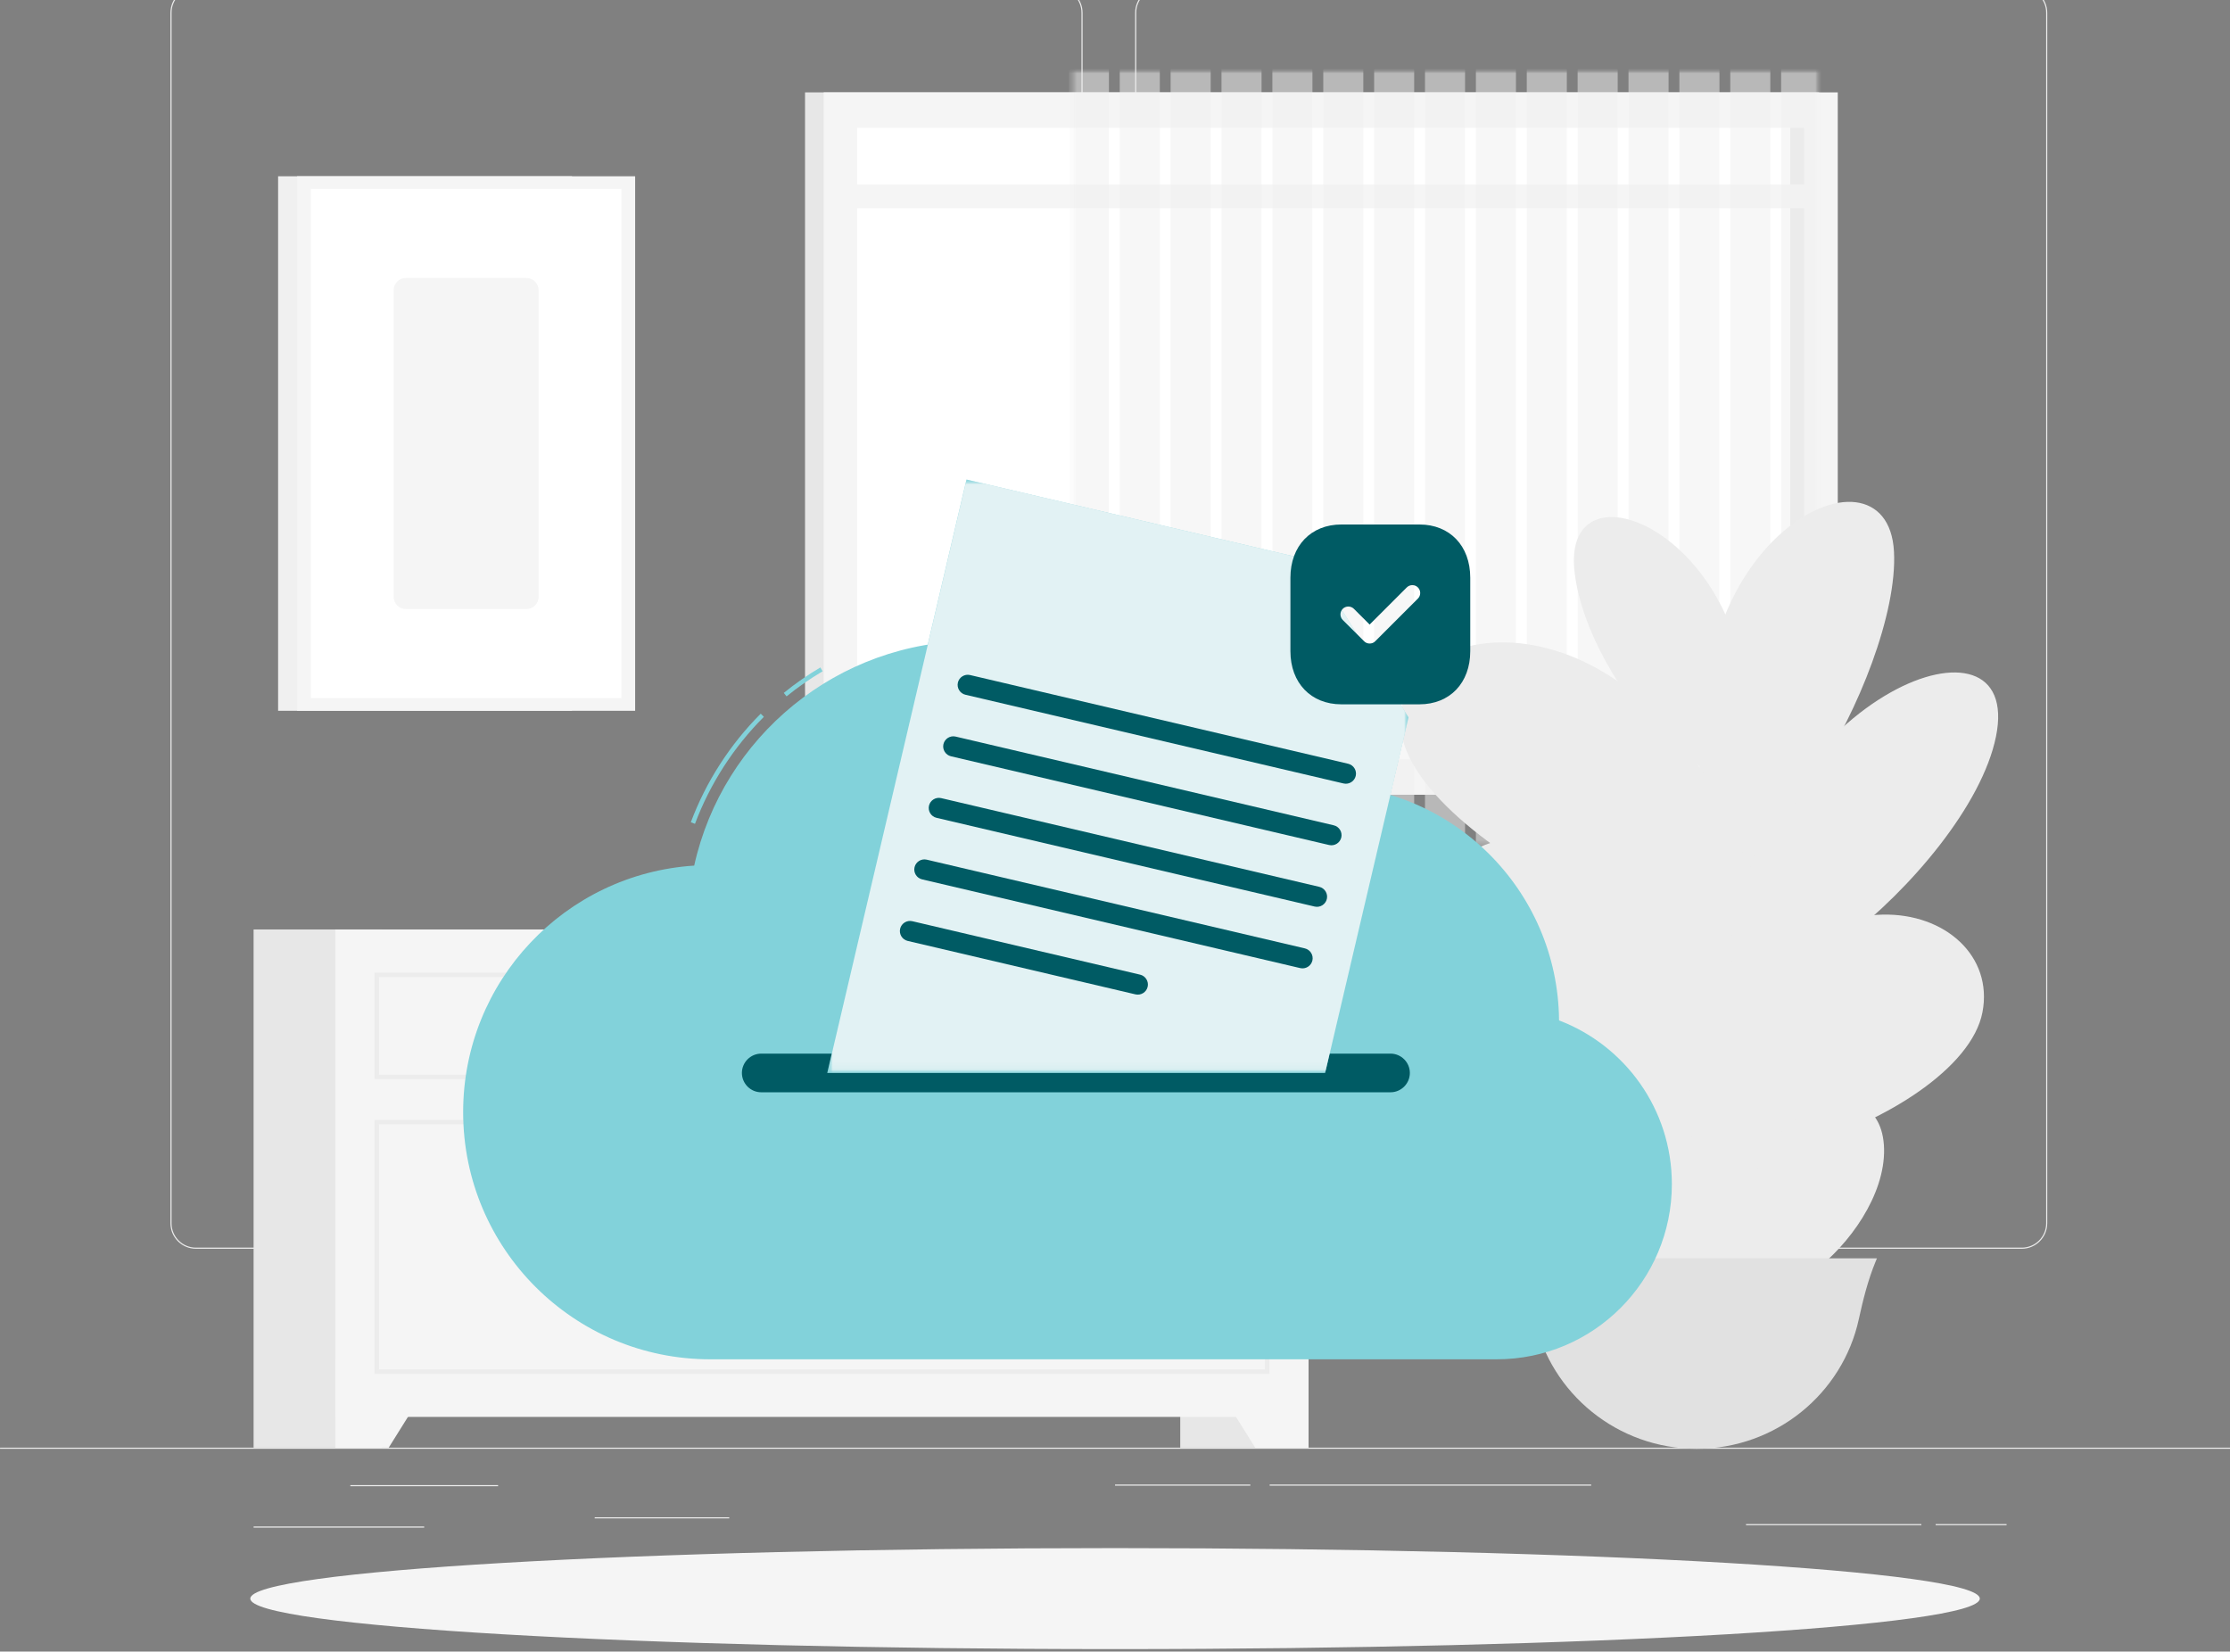 <svg width="320" height="237" viewBox="0 0 320 237" fill="none" xmlns="http://www.w3.org/2000/svg">
<rect x="0" y="0" width="320" height="237" fill="#808080" stroke="none"/>
<path d="M0.006 207.895H320.006V207.735H0.006V207.895Z" fill="#ECECEC"/>
<path d="M50.275 213.266H71.474V213.106H50.275V213.266Z" fill="#ECECEC"/>
<path d="M85.338 217.883H104.645V217.724H85.338V217.883Z" fill="#ECECEC"/>
<path d="M36.391 219.207H60.871V219.047H36.391V219.207Z" fill="#ECECEC"/>
<path d="M277.764 218.859H287.94V218.7H277.764V218.859Z" fill="#ECECEC"/>
<path d="M250.547 218.859H275.712V218.7H250.547V218.859Z" fill="#ECECEC"/>
<path d="M160.006 213.186H179.42V213.026H160.006V213.186Z" fill="#ECECEC"/>
<path d="M182.191 213.186H228.332V213.026H182.191V213.186Z" fill="#ECECEC"/>
<path d="M28.112 -1.669C26.186 -1.669 24.619 -0.102 24.619 1.824V175.54C24.619 177.466 26.186 179.033 28.112 179.033H151.695C153.621 179.033 155.188 177.466 155.188 175.54V1.824C155.188 -0.102 153.621 -1.669 151.695 -1.669H28.112ZM151.695 179.193H28.112C26.098 179.193 24.459 177.554 24.459 175.54V1.824C24.459 -0.19 26.098 -1.829 28.112 -1.829H151.695C153.709 -1.829 155.348 -0.19 155.348 1.824V175.54C155.348 177.554 153.709 179.193 151.695 179.193Z" fill="#ECECEC"/>
<path d="M166.541 -1.669C164.615 -1.669 163.049 -0.102 163.049 1.824V175.54C163.049 177.466 164.615 179.033 166.541 179.033H290.124C292.05 179.033 293.618 177.466 293.618 175.54V1.824C293.618 -0.102 292.05 -1.669 290.124 -1.669H166.541ZM290.124 179.193H166.541C164.528 179.193 162.889 177.554 162.889 175.54V1.824C162.889 -0.19 164.528 -1.829 166.541 -1.829H290.124C292.139 -1.829 293.778 -0.19 293.778 1.824V175.54C293.778 177.554 292.139 179.193 290.124 179.193Z" fill="#ECECEC"/>
<path d="M169.363 207.734H187.774V133.374H169.363V207.734Z" fill="#E7E7E7"/>
<path d="M180.121 207.734H187.774V194.908H172.096L180.121 207.734Z" fill="#F5F5F5"/>
<path d="M36.391 207.734H54.801V133.374H36.391V207.734Z" fill="#E7E7E7"/>
<path d="M48.123 203.32H187.774V133.375H48.123V203.32Z" fill="#F5F5F5"/>
<path d="M54.38 154.208H181.516V140.191H54.38V154.208ZM182.156 154.848H53.74V139.551H182.156V154.848Z" fill="#ECECEC"/>
<path d="M55.777 207.734H48.123V194.908H63.802L55.777 207.734Z" fill="#F5F5F5"/>
<path d="M54.38 196.508H181.516V161.34H54.38V196.508ZM182.156 197.148H53.74V160.7H182.156V197.148Z" fill="#ECECEC"/>
<path d="M115.52 114.031H261.04V13.257H115.52V114.031Z" fill="#E7E7E7"/>
<path d="M118.195 114.031H263.716V13.257H118.195V114.031Z" fill="#F5F5F5"/>
<path d="M122.996 108.943H258.915V18.344H122.996V108.943Z" fill="white"/>
<path d="M256.893 108.943H258.914V18.344H256.893V108.943Z" fill="#E7E7E7"/>
<path d="M120.18 29.875H261.728V26.46H120.18V29.875Z" fill="#F5F5F5"/>
<mask id="mask0_819_155902" style="mask-type:luminance" maskUnits="userSpaceOnUse" x="153" y="9" width="109" height="113">
<path d="M153.387 121.82H261.344V9.891H153.387V121.82Z" fill="white"/>
</mask>
<g mask="url(#mask0_819_155902)">
<mask id="mask1_819_155902" style="mask-type:luminance" maskUnits="userSpaceOnUse" x="153" y="9" width="109" height="113">
<path d="M153.387 121.816H261.344V9.887H153.387V121.816Z" fill="white"/>
</mask>
<g mask="url(#mask1_819_155902)">
<g opacity="0.5">
<mask id="mask2_819_155902" style="mask-type:luminance" maskUnits="userSpaceOnUse" x="153" y="9" width="109" height="113">
<path d="M153.381 121.818H261.338V9.889H153.381V121.818Z" fill="white"/>
</mask>
<g mask="url(#mask2_819_155902)">
<path d="M255.59 121.816H261.337V9.887H255.59V121.816Z" fill="#F0F0F0"/>
<path d="M248.289 121.816H254.036V9.887H248.289V121.816Z" fill="#F0F0F0"/>
<path d="M240.988 121.816H246.736V9.887H240.988V121.816Z" fill="#F0F0F0"/>
<path d="M233.688 121.816H239.435V9.887H233.688V121.816Z" fill="#F0F0F0"/>
<path d="M226.387 121.816H232.135V9.887H226.387V121.816Z" fill="#F0F0F0"/>
<path d="M219.088 121.816H224.836V9.887H219.088V121.816Z" fill="#F0F0F0"/>
<path d="M211.787 121.816H217.535V9.887H211.787V121.816Z" fill="#F0F0F0"/>
<path d="M204.484 121.816H210.232V9.887H204.484V121.816Z" fill="#F0F0F0"/>
<path d="M197.184 121.816H202.931V9.887H197.184V121.816Z" fill="#F0F0F0"/>
<path d="M189.885 121.816H195.632V9.887H189.885V121.816Z" fill="#F0F0F0"/>
<path d="M182.584 121.816H188.331V9.887H182.584V121.816Z" fill="#F0F0F0"/>
<path d="M175.283 121.816H181.03V9.887H175.283V121.816Z" fill="#F0F0F0"/>
<path d="M167.982 121.816H173.73V9.887H167.982V121.816Z" fill="#F0F0F0"/>
<path d="M160.682 121.816H166.43V9.887H160.682V121.816Z" fill="#F0F0F0"/>
<path d="M153.381 121.816H159.129V9.887H153.381V121.816Z" fill="#F0F0F0"/>
</g>
</g>
</g>
</g>
<path d="M39.908 101.994H82.085V25.293H39.908V101.994Z" fill="#F0F0F0"/>
<path d="M42.629 101.994H91.143V25.293H42.629V101.994Z" fill="#F5F5F5"/>
<path d="M44.607 100.172H89.165V27.113H44.607V100.172Z" fill="white"/>
<path d="M56.482 41.654V85.632C56.482 86.608 57.273 87.398 58.249 87.398H75.524C76.499 87.398 77.29 86.608 77.29 85.632V41.654C77.29 40.678 76.499 39.887 75.524 39.887H58.249C57.273 39.887 56.482 40.678 56.482 41.654Z" fill="#F5F5F5"/>
<path d="M245.706 89.266L254.333 110.529C254.085 172.027 256.863 175.572 256.889 186.15H235.111C234.328 134.675 241.959 146.248 245.706 89.266Z" fill="#ECECEC"/>
<path d="M257.867 152.069C240.338 103.808 199.982 118.756 201.789 136.344C203.596 153.932 267.948 179.826 257.867 152.069Z" fill="#ECECEC"/>
<path d="M251.241 179.901C241.677 148.797 216.247 153.876 216.246 168.168C216.245 182.461 256.741 197.789 251.241 179.901Z" fill="#ECECEC"/>
<path d="M250.555 123.759C235.542 82.185 198.149 87.905 201.16 105.446C204.172 122.986 259.189 147.669 250.555 123.759Z" fill="#ECECEC"/>
<path d="M250.66 105.11C252.052 76.785 224.001 65.126 225.944 82.055C227.888 98.982 249.86 121.402 250.66 105.11Z" fill="#ECECEC"/>
<path d="M248.566 134.113C254.489 99.209 290.438 85.933 286.42 105.689C282.404 125.446 245.159 154.186 248.566 134.113Z" fill="#ECECEC"/>
<path d="M245.54 114.381C238.559 77.78 270.854 61.516 271.783 79.162C272.713 96.808 249.555 135.431 245.54 114.381Z" fill="#ECECEC"/>
<path d="M242.738 155.725C257.006 120.453 287.561 129.206 284.478 145.257C281.394 161.309 234.532 176.011 242.738 155.725Z" fill="#ECECEC"/>
<path d="M249.779 180.354C249.461 157.597 270.116 151.717 270.361 164.899C270.606 178.08 249.962 193.441 249.779 180.354Z" fill="#ECECEC"/>
<path d="M243.47 207.895C232.115 207.895 222.535 199.989 220.205 189.303C219.589 186.476 218.887 183.669 217.78 180.993L217.602 180.563H269.338L269.159 180.993C268.053 183.669 267.351 186.476 266.734 189.303C264.404 199.989 254.824 207.895 243.47 207.895Z" fill="#E1E1E1"/>
<path d="M284.096 229.394C284.096 233.396 228.539 236.641 160.007 236.641C91.474 236.641 35.918 233.396 35.918 229.394C35.918 225.391 91.474 222.147 160.007 222.147C228.539 222.147 284.096 225.391 284.096 229.394Z" fill="#F5F5F5"/>
<path d="M112.871 99.926L112.467 99.43C114.115 98.09 115.883 96.86 117.719 95.775L118.045 96.326C116.236 97.395 114.495 98.607 112.871 99.926Z" fill="#82D2DA"/>
<path d="M99.73 118.217L99.131 117.993C101.301 112.189 104.77 106.8 109.163 102.411L109.615 102.863C105.286 107.189 101.868 112.498 99.73 118.217Z" fill="#82D2DA"/>
<path d="M223.721 146.424C223.564 127.726 208.365 112.616 189.63 112.616C185.116 112.616 180.811 113.501 176.868 115.094C170.172 101.397 156.106 91.96 139.832 91.96C120.152 91.96 103.705 105.761 99.616 124.211C81.107 125.401 66.461 140.782 66.461 159.591C66.461 179.178 82.338 195.055 101.924 195.055H214.77C228.653 195.055 239.908 183.8 239.908 169.915C239.908 159.186 233.184 150.032 223.721 146.424Z" fill="#82D2DA"/>
<path d="M199.538 156.738H109.234C107.709 156.738 106.461 155.49 106.461 153.965C106.461 152.439 107.709 151.191 109.234 151.191H199.538C201.063 151.191 202.311 152.439 202.311 153.965C202.311 155.49 201.063 156.738 199.538 156.738Z" fill="#005B64"/>
<path d="M202.117 102.94L190.144 153.965H118.707L138.688 68.81L188.155 80.416" fill="#82D2DA"/>
<mask id="mask3_819_155902" style="mask-type:luminance" maskUnits="userSpaceOnUse" x="118" y="68" width="85" height="86">
<path d="M118.709 153.965H202.119V68.81H118.709V153.965Z" fill="white"/>
</mask>
<g mask="url(#mask3_819_155902)">
<mask id="mask4_819_155902" style="mask-type:luminance" maskUnits="userSpaceOnUse" x="118" y="68" width="85" height="86">
<path d="M118.719 153.965H202.129V68.81H118.719V153.965Z" fill="white"/>
</mask>
<g mask="url(#mask4_819_155902)">
<g opacity="0.8">
<mask id="mask5_819_155902" style="mask-type:luminance" maskUnits="userSpaceOnUse" x="118" y="68" width="85" height="86">
<path d="M118.719 153.965H202.129V68.81H118.719V153.965Z" fill="white"/>
</mask>
<g mask="url(#mask5_819_155902)">
<path d="M202.129 102.94L190.156 153.965H118.719L138.7 68.81L188.166 80.416" fill="#FAFAFA"/>
</g>
</g>
</g>
</g>
<path d="M192.798 112.425L138.537 99.693C137.758 99.511 137.272 98.725 137.454 97.947C137.637 97.169 138.423 96.682 139.2 96.865L193.461 109.596C194.239 109.778 194.727 110.564 194.544 111.342C194.361 112.12 193.575 112.607 192.798 112.425Z" fill="#005B64"/>
<path d="M190.725 121.257L136.464 108.525C135.687 108.342 135.2 107.557 135.382 106.779C135.564 106.001 136.35 105.513 137.128 105.696L191.389 118.428C192.167 118.61 192.654 119.396 192.472 120.174C192.289 120.951 191.504 121.439 190.725 121.257Z" fill="#005B64"/>
<path d="M188.652 130.087L134.391 117.355C133.612 117.173 133.125 116.388 133.308 115.609C133.491 114.831 134.277 114.344 135.054 114.527L189.315 127.258C190.093 127.44 190.581 128.227 190.398 129.004C190.215 129.782 189.429 130.269 188.652 130.087Z" fill="#005B64"/>
<path d="M186.579 138.919L132.318 126.187C131.54 126.005 131.053 125.219 131.236 124.441C131.418 123.663 132.204 123.176 132.981 123.359L187.243 136.09C188.021 136.272 188.508 137.058 188.325 137.837C188.142 138.614 187.357 139.101 186.579 138.919Z" fill="#005B64"/>
<path d="M162.939 142.688L130.249 135.018C129.472 134.835 128.985 134.051 129.167 133.272C129.35 132.494 130.136 132.007 130.914 132.19L163.603 139.859C164.381 140.042 164.868 140.829 164.686 141.606H164.685C164.503 142.383 163.717 142.871 162.939 142.688Z" fill="#005B64"/>
<path fill-rule="evenodd" clip-rule="evenodd" d="M192.488 75.262H203.675C208.049 75.262 210.978 78.333 210.978 82.9V93.444C210.978 97.997 208.049 101.068 203.675 101.068H192.488C188.114 101.068 185.172 97.997 185.172 93.444V82.9C185.172 78.333 188.114 75.262 192.488 75.262ZM197.339 92.022L203.468 85.893C203.907 85.454 203.907 84.745 203.468 84.293C203.029 83.854 202.307 83.854 201.868 84.293L196.539 89.622L194.281 87.364C193.842 86.925 193.12 86.925 192.681 87.364C192.242 87.802 192.242 88.512 192.681 88.964L195.752 92.022C195.971 92.241 196.255 92.344 196.539 92.344C196.836 92.344 197.12 92.241 197.339 92.022Z" fill="#005B64"/>
</svg>
